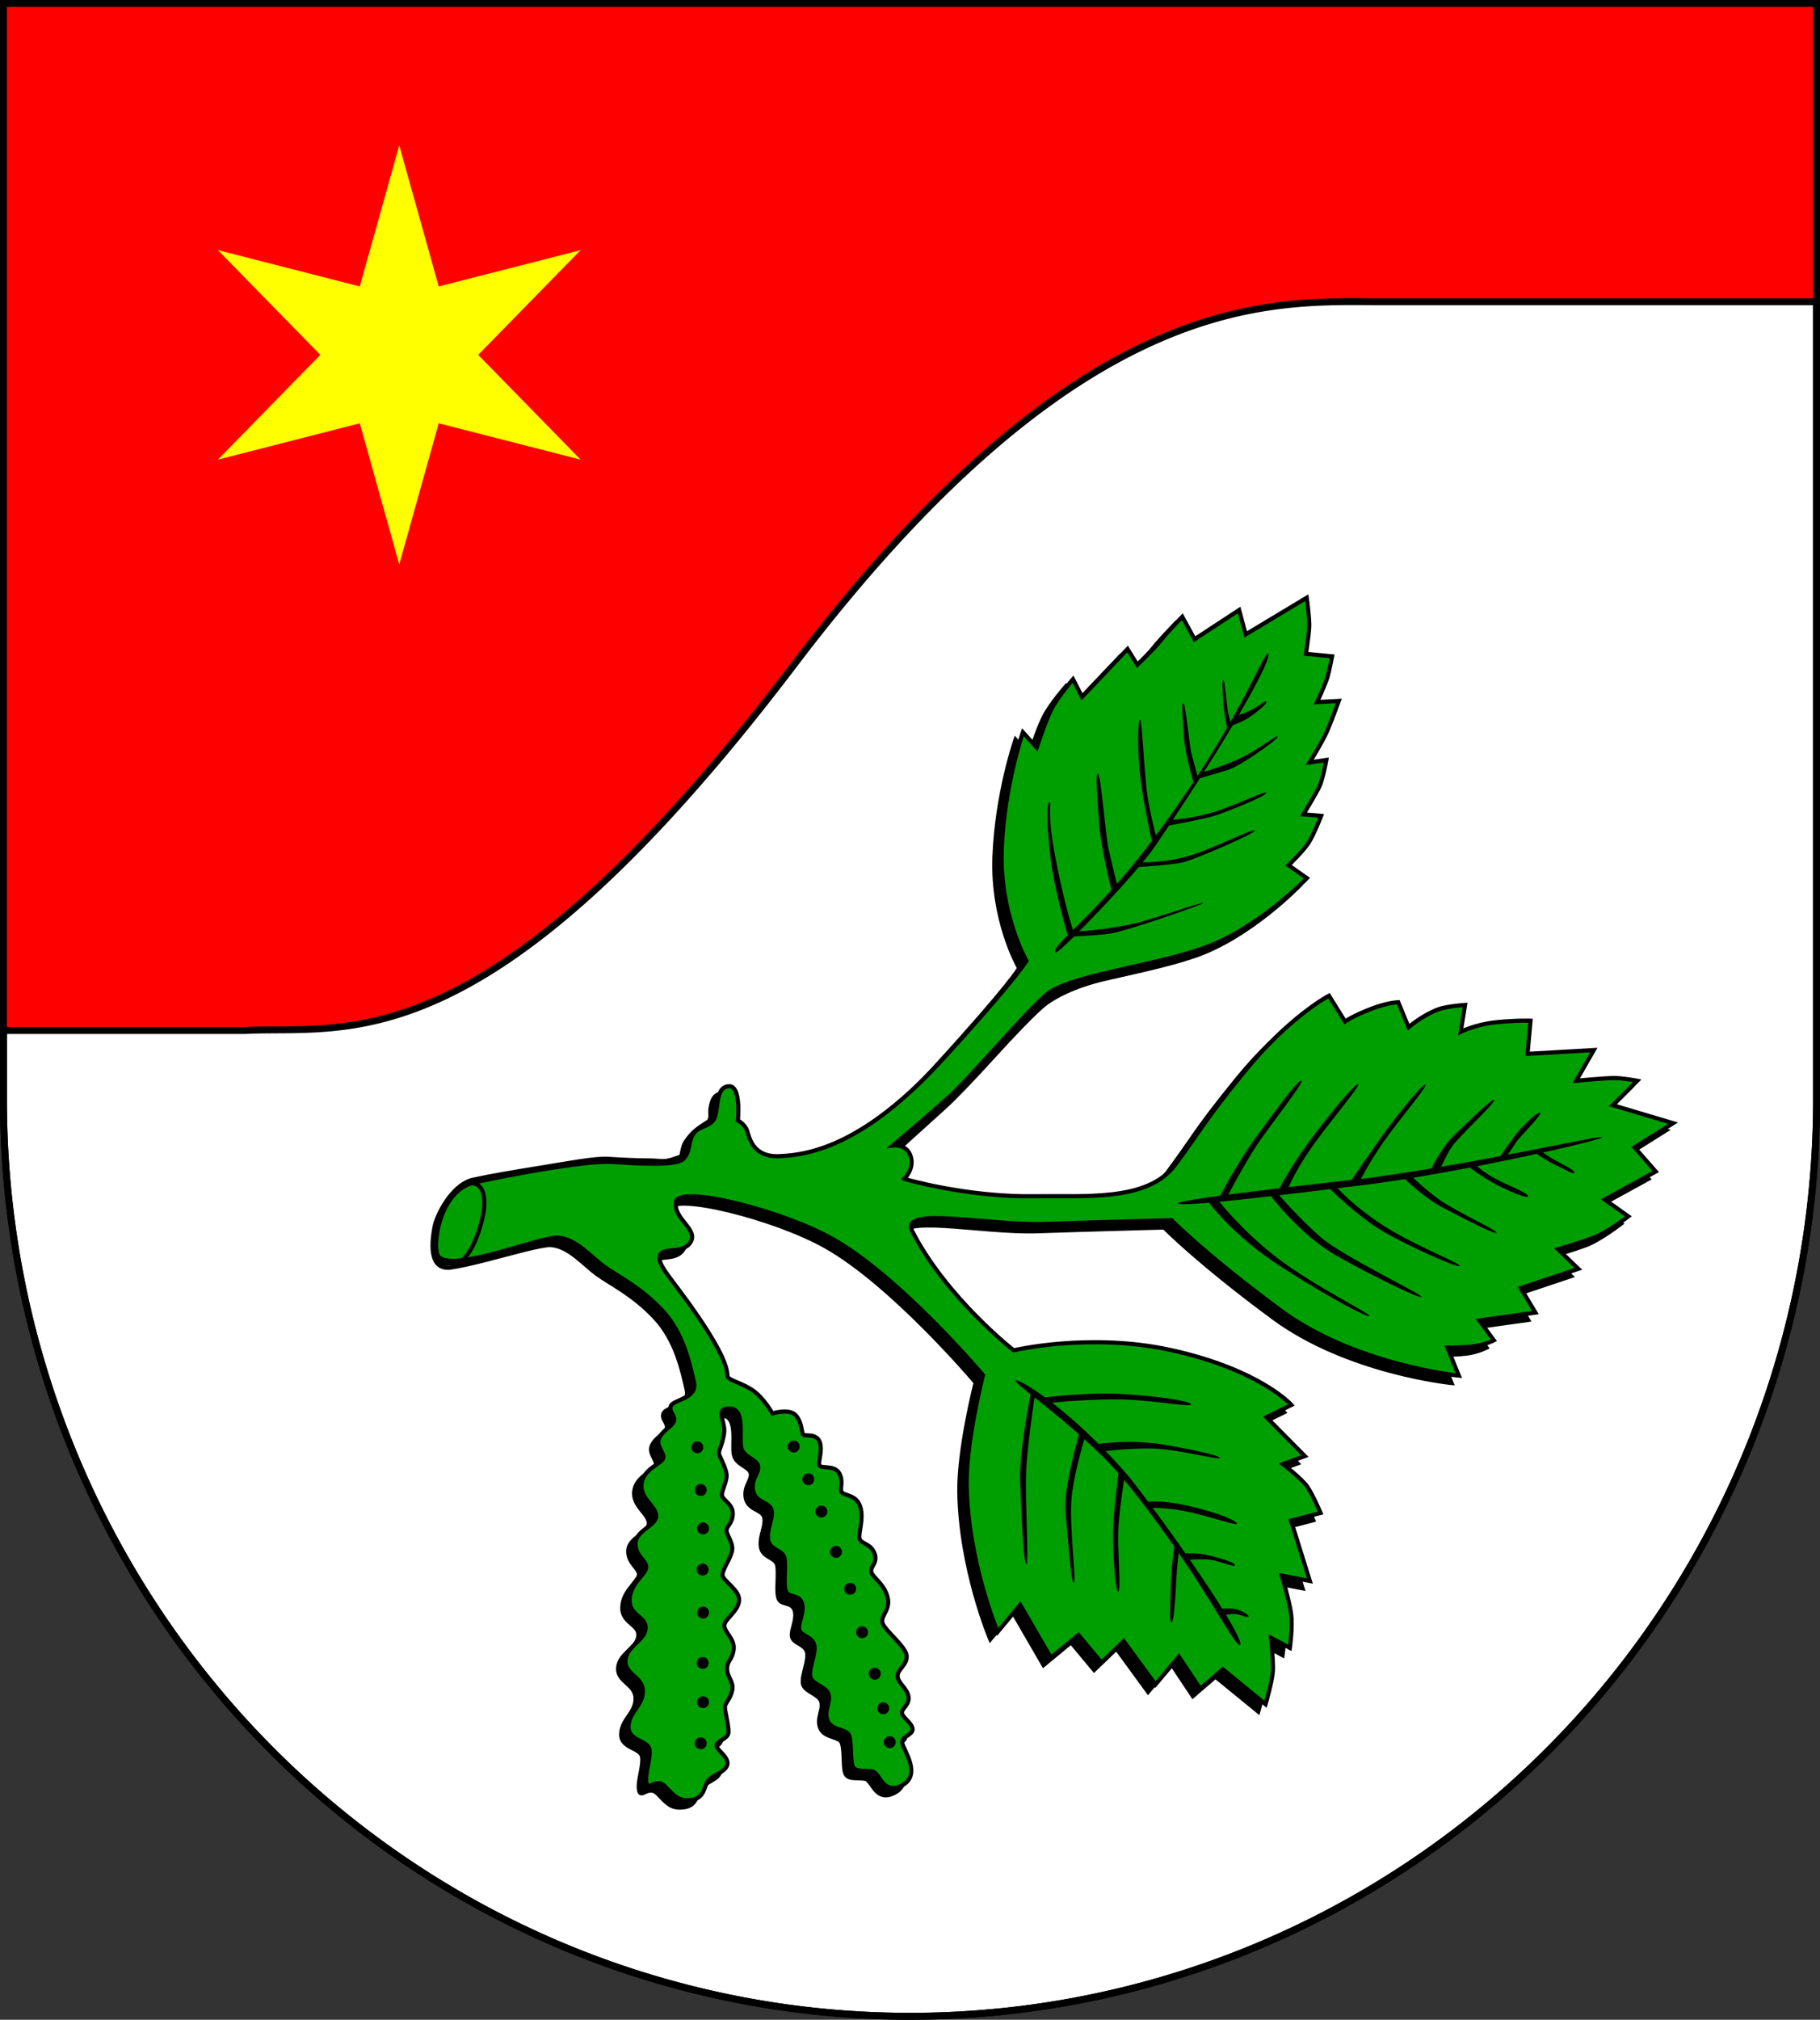 <?xml version="1.0" encoding="UTF-8" standalone="no"?>
<!-- Created with Inkscape (http://www.inkscape.org/) -->

<svg
   width="131.757mm"
   height="146.126mm"
   viewBox="0 0 131.757 146.126"
   version="1.1"
   id="svg1882"
   inkscape:version="1.2.2 (732a01da63, 2022-12-09)"
   sodipodi:docname="Wappen Gudendorf2.svg"
   xmlns:inkscape="http://www.inkscape.org/namespaces/inkscape"
   xmlns:sodipodi="http://sodipodi.sourceforge.net/DTD/sodipodi-0.dtd"
   xmlns="http://www.w3.org/2000/svg"
   xmlns:svg="http://www.w3.org/2000/svg">
  <rect x="0" y="0" width="131.757" height="146.126" fill="#333333" stroke="none"/>
  <sodipodi:namedview
     id="namedview1884"
     pagecolor="#ffffff"
     bordercolor="#666666"
     borderopacity="1.0"
     inkscape:showpageshadow="2"
     inkscape:pageopacity="0.0"
     inkscape:pagecheckerboard="0"
     inkscape:deskcolor="#d1d1d1"
     inkscape:document-units="mm"
     showgrid="false"
     inkscape:zoom="0.96920383"
     inkscape:cx="249.17359"
     inkscape:cy="277.03151"
     inkscape:current-layer="layer1" />
  <defs
     id="defs1879" />
  <g
     inkscape:label="Ebene 1"
     inkscape:groupmode="layer"
     id="layer1"
     transform="translate(-540.706,-81.729)">
    <g
       id="g1803"
       transform="translate(503.981,7.897)">
      <path
         id="path1556"
         style="fill:#ff0000;stroke:none;stroke-width:0.7;stroke-linecap:round;stroke-dasharray:none"
         d="m 36.976,74.082 v 79.331 a 65.628,66.296 0 0 0 65.629,66.296 65.628,66.296 0 0 0 65.628,-66.295 65.628,66.296 0 0 0 0,-5.1e-4 V 74.082 Z" />
      <path
         id="path1729"
         style="fill:#ffffff;stroke:#000000;stroke-width:0.5;stroke-linecap:round;stroke-dasharray:none"
         d="m 133.817,95.658 c -8.192,0.095 -21.116,1.911 -39.602,26.255 -22.134,29.149 -32.299,26.099 -39.711,26.474 H 36.976 v 5.026 a 65.628,66.296 0 0 0 65.629,66.296 65.628,66.296 0 0 0 65.628,-66.295 65.628,66.296 0 0 0 0,-5.1e-4 V 95.662 h -31.191 c -0.98,0.004 -2.053,-0.018 -3.224,-0.004 z" />
      <path
         id="path1734"
         style="fill:none;stroke:#000000;stroke-width:0.5;stroke-linecap:round;stroke-dasharray:none"
         d="m 36.976,74.082 v 79.331 a 65.628,66.296 0 0 0 65.629,66.296 65.628,66.296 0 0 0 65.628,-66.295 65.628,66.296 0 0 0 0,-5.1e-4 V 74.082 Z" />
      <g
         id="g1379"
         transform="translate(-190.241,69.41)">
        <g
           id="g1093"
           transform="translate(39.155,48.498)">
          <g
             id="g3361">
            <g
               id="g2778"
               transform="translate(-30.518,-116.094)">
              <g
                 id="path1108"
                 style="fill:#000000">
                <path
                   style="color:#000000;fill:#000000;stroke-width:0.3;stroke-linecap:round;-inkscape-stroke:none"
                   d="m 283.257,157.838 c 0,0 4.483,1.337 9.517,1.258 3.539,-0.055 8.101,0.393 10.068,-2.242 1.966,-2.635 1.993,-3.028 5.034,-6.764 3.264,-4.011 6.135,-5.506 6.135,-5.506 l 1.16,1.868 c 0,0 0.535,-0.399 1.966,-0.944 1.133,-0.432 1.888,-0.452 1.888,-0.452 l 0.747,1.809 c 0,0 0.983,-0.859 2.163,-1.298 0.606,-0.225 1.927,-0.315 1.927,-0.315 l -0.315,1.947 c 0,0 1.042,-0.531 2.517,-0.688 1.475,-0.157 2.537,-0.118 2.537,-0.118 l -0.216,2.399 4.798,-0.275 -1.278,2.222 c 0,0 2.045,-0.197 2.733,-0.197 0.688,0 1.691,0.197 1.691,0.197 l -1.77,1.77 4.365,1.298 -2.792,1.75 1.534,1.75 -3.697,2.025 1.711,1.219 c 0,0 -1.534,1.18 -2.537,1.553 -1.003,0.374 -2.556,0.826 -2.556,0.826 l 1.475,1.416 -4.169,1.396 1.062,1.77 -4.07,0.57 1.062,1.435 c 0,0 -0.649,0.334 -1.455,0.433 -0.806,0.098 -1.907,0.098 -1.907,0.098 l 0.826,2.025 c 0,0 -7.512,-0.747 -12.899,-4.719 -5.388,-3.972 -7.905,-6.528 -7.905,-6.528 0,0 -5.613,0.149 -9.17,0.269 -4.116,0.139 -10.544,-1.329 -9.594,0.528 2.452,4.797 7.341,8.621 7.341,8.621 0,0 5.537,-1.329 11.485,2e-5 6.392,1.428 8.621,3.949 8.621,3.949 l -1.808,0.89 2.781,2.809 -1.585,0.584 c 0,0 1.363,1.057 1.752,1.613 0.389,0.556 0.973,1.919 0.973,1.919 l -2.141,0.556 1.363,4.366 -2.03,-0.389 c 0,0 0.528,1.752 0.667,2.725 0.139,0.973 -0.083,2.503 -0.083,2.503 l -1.363,-0.723 c 0,0 0.175,1.695 0.135,2.403 -0.039,0.708 -0.531,2.399 -0.531,2.399 l -3.097,-2.527 -1.638,1.409 -1.543,-2.322 -1.696,2.016 -2.294,-3.142 -1.613,1.557 -1.669,-2.002 -1.994,1.648 -2.222,-3.834 -1.632,1.966 c 0,0 -2.163,-5.093 -2.242,-10.677 -0.043,-3.069 1.18,-7.905 1.18,-7.905 0,0 -5.978,-7.079 -10.854,-9.832 -3.722,-2.101 -11.13,-3.933 -11.366,-2.714 -0.236,1.219 1.612,1.966 1.062,2.91 -0.551,0.944 -2.084,0.315 -2.242,1.023 -0.157,0.708 0.9,1.636 2.737,4.319 2.205,3.221 2.141,4.06 2.169,4.366 0.028,0.306 1.022,0.464 1.863,1.057 0.773,0.545 1.39,1.641 1.39,1.641 v 0 c 0,0 1.259,-0.391 1.711,0.16 0.452,0.551 0.393,1.239 0.511,1.376 0.118,0.138 0.964,-0.118 1.199,0.531 0.236,0.649 -0.138,1.435 -0.02,1.691 0.118,0.256 1.101,-0.039 1.435,0.57 0.334,0.61 0.02,1.062 0.177,1.357 0.157,0.295 1.042,0.157 1.337,1.042 0.295,0.885 -0.157,1.947 -0.039,2.34 0.118,0.393 0.806,0.334 1.081,1.062 0.275,0.728 -0.393,0.983 -0.216,1.396 0.177,0.413 0.924,0.846 1.16,1.77 0.236,0.924 -0.511,1.317 -0.374,1.848 0.138,0.531 1.652,1.671 1.75,2.36 0.098,0.688 -0.728,1.042 -0.649,1.553 0.079,0.511 0.688,0.826 0.787,1.435 0.098,0.61 -0.531,0.865 -0.472,1.199 0.059,0.334 0.728,0.708 0.767,1.14 0.039,0.433 -0.806,0.531 -0.747,1.003 0.059,0.472 1.416,2.261 0.039,3.048 -1.376,0.787 -1.671,-0.767 -2.104,-0.944 -0.433,-0.177 -1.298,0.098 -1.514,-0.393 -0.216,-0.492 -0.039,-2.045 -0.354,-2.379 -0.315,-0.334 -1.258,-0.275 -1.494,-0.983 -0.236,-0.708 0.236,-1.219 0.098,-1.829 -0.138,-0.61 -1.258,-0.728 -1.337,-1.357 -0.079,-0.629 0.452,-1.671 0.295,-2.261 -0.157,-0.59 -0.983,-0.629 -1.081,-1.101 -0.098,-0.472 0.413,-1.317 0.177,-1.947 -0.236,-0.629 -0.983,-0.315 -1.16,-0.846 -0.177,-0.531 0.039,-1.809 -0.098,-2.399 -0.138,-0.59 -1.101,-0.531 -1.18,-1.357 -0.079,-0.826 0.374,-1.435 0.256,-2.065 -0.118,-0.629 -1.16,-0.531 -1.337,-1.416 -0.177,-0.885 0.472,-1.298 0.354,-1.809 -0.118,-0.511 -1.062,-0.59 -1.219,-1.337 -0.157,-0.747 0.315,-2.792 -0.826,-2.812 -1.14,-0.02 -0.275,0.964 -0.413,1.809 -0.138,0.846 -0.374,1.18 -0.374,1.416 0,0.236 0.629,1.18 0.551,1.75 -0.079,0.57 -0.334,0.924 -0.334,1.278 0,0.354 0.787,0.629 0.787,1.337 0,0.708 -0.433,0.885 -0.452,1.219 -0.02,0.334 0.531,0.924 0.393,1.514 -0.138,0.59 -0.649,1.258 -0.688,1.691 -0.039,0.433 1.317,1.121 1.199,1.927 -0.118,0.806 -1.062,1.298 -1.062,1.77 0,0.472 0.787,0.983 0.669,1.75 -0.118,0.767 -0.472,0.767 -0.472,1.376 0,0.61 0.492,0.905 0.374,1.534 -0.118,0.629 -0.531,0.944 -0.531,1.239 0,0.295 0.295,1.396 0.256,1.848 -0.039,0.452 -0.865,0.59 -0.865,0.924 0,0.334 0.905,0.826 0.787,1.376 -0.118,0.551 -1.101,0.767 -1.396,1.16 -0.295,0.393 -0.236,1.258 -1.18,1.396 -0.944,0.138 -1.239,-0.256 -1.927,-0.964 -0.688,-0.708 -1.219,0.393 -1.357,-0.256 -0.138,-0.649 0.334,-1.77 0.216,-2.438 -0.118,-0.669 -1.553,-0.59 -1.514,-1.652 0.039,-1.062 1.042,-1.494 1.042,-2.556 0,-1.062 -1.357,-1.199 -1.258,-2.242 0.098,-1.042 1.376,-1.396 1.455,-2.281 0.079,-0.885 -1.18,-0.905 -1.16,-2.065 0.02,-1.16 1.101,-1.809 1.199,-2.32 0.098,-0.511 -0.806,-0.846 -0.767,-1.789 0.039,-0.944 1.475,-1.258 1.494,-1.966 0.02,-0.708 -1.18,-1.239 -1.062,-2.32 0.118,-1.081 1.376,-1.435 1.553,-1.829 0.177,-0.393 -0.551,-0.905 -0.275,-1.494 0.275,-0.59 0.885,-0.806 1.062,-1.199 0.177,-0.393 -0.433,-0.728 -0.197,-1.16 0.236,-0.433 1.927,-0.531 1.652,-1.691 -0.275,-1.16 -0.714,-3.525 -2.327,-5.222 -1.613,-1.696 -3.142,-2.392 -4.143,-3.115 -1.001,-0.723 -2.058,-2.03 -3.365,-2.113 -1.307,-0.083 -8.245,2.322 -8.384,1.237 -0.139,-1.085 -0.32,-4.658 2.35,-5.242 2.67,-0.584 8.065,-1.585 9.872,-1.474 1.808,0.111 4.644,0.306 5.2,-0.195 0.556,-0.501 0.362,-1.279 0.751,-1.835 0.389,-0.556 0.779,-0.389 1.363,-0.89 0.584,-0.501 0.083,-2.517 1.224,-2.558 0.9,-0.033 0.64,2.475 0.64,2.475 0,0 0.514,0.278 0.667,0.737 0.153,0.459 0.389,1.902 2.266,1.849 2.467,-0.07 6.393,-0.998 11.859,-6.976 5.466,-5.978 6.096,-7.158 6.096,-7.158 0,0 -1.951,-3.414 -1.784,-8.03 0.167,-4.616 1.529,-8.509 1.529,-8.509 l 1.001,1.112 c 0,0 0.612,-1.905 1.071,-2.795 0.459,-0.89 1.557,-2.155 1.557,-2.155 l 0.653,1.279 3.295,-3.462 0.709,1.14 c 0,0 1.14,-1.071 1.682,-1.752 0.542,-0.681 1.571,-1.724 1.571,-1.724 l 0.89,1.627 3.226,-2.113 0.473,1.766 4.422,-2.656 c 0,0 0.209,1.502 0.181,2.1 -0.028,0.598 -0.236,1.961 -0.236,1.961 l 1.891,0.181 c 0,0 -0.195,1.015 -0.334,1.502 -0.139,0.487 -0.751,1.808 -0.751,1.808 l 1.571,-0.083 c 0,0 -0.528,1.446 -0.862,2.211 -0.334,0.765 -1.251,2.239 -1.251,2.239 l 1.21,-0.181 c 0,0 -0.25,1.39 -0.501,1.919 -0.25,0.528 -1.154,2.016 -1.154,2.016 l 1.279,0.111 c 0,0 -0.542,1.377 -0.918,1.961 -0.375,0.584 -1.446,1.613 -1.446,1.613 l 1.335,0.932 c 0,0 -3.601,3.74 -7.606,5.103 -4.004,1.363 -9.65,1.947 -11.262,3.337 -1.613,1.39 -5.571,6.08 -7.065,7.417 -1.494,1.337 -4.031,3.48 -4.031,3.48 0,0 0.983,-0.138 1.278,0.787 0.295,0.924 -0.472,1.632 -0.472,1.632 z"
                   id="path1112"
                   sodipodi:nodetypes="csssccsccsccsccccscccccccsccccccsccscsscsccccsccccsccscccccccccccscsssssssccssssssssssssssssssssssssssssssssssssssssssssssssssssssssssssscsssssssssssssssssssscssscsccsccccscccccsccsccsccsccsccssscscc" />
                <path
                   style="color:#000000;fill:#000000;stroke-linecap:round;-inkscape-stroke:none"
                   d="m 312.52,115.551 -4.445,2.668 -0.477,-1.771 -3.264,2.139 -0.908,-1.662 -0.141,0.143 c 0,0 -1.029,1.041 -1.582,1.736 -0.485,0.61 -1.386,1.456 -1.539,1.602 l -0.711,-1.141 -3.281,3.451 -0.66,-1.289 -0.145,0.168 c 0,0 -1.101,1.259 -1.578,2.184 -0.434,0.842 -0.902,2.309 -0.99,2.582 l -1.006,-1.119 -0.084,0.238 c 0,0 -1.369,3.912 -1.537,8.555 -0.165,4.566 1.687,7.879 1.764,8.016 -0.011,0.021 -0.14,0.263 -0.945,1.262 -0.838,1.039 -2.36,2.827 -5.092,5.814 -5.448,5.957 -9.318,6.859 -11.752,6.928 -0.9,0.025 -1.368,-0.295 -1.656,-0.674 -0.288,-0.379 -0.379,-0.822 -0.463,-1.074 -0.16,-0.48 -0.565,-0.679 -0.662,-0.732 0.005,-0.054 0.066,-0.607 0.019,-1.219 -0.024,-0.32 -0.077,-0.641 -0.191,-0.9 -0.057,-0.129 -0.131,-0.246 -0.234,-0.332 -0.104,-0.086 -0.24,-0.136 -0.387,-0.131 -0.33,0.012 -0.571,0.186 -0.713,0.42 -0.142,0.234 -0.204,0.522 -0.25,0.814 -0.046,0.293 0.088,0.704 -0.125,0.84 -0.69,0.441 -1.109,0.701 -1.617,1.438 -0.218,0.316 -0.268,0.674 -0.336,0.994 -0.068,0.32 0.56,-0.307 0.317,-0.088 -0.088,0.08 -0.921,0.395 -1.282,0.444 -0.361,0.049 -0.681,-0.029 -1.179,-0.029 -0.997,0 -2.142,-0.063 -3.047,-0.119 -0.94,-0.058 -2.929,0.322 -4.841,0.631 -1.912,0.31 -3.624,0.594 -4.962,0.887 -1.4,0.306 -2.522,2.176 -2.86,3.352 -0.37,1.781 -0.28,3.34 1.145,3.314 0.726,-0.09 1.679,-0.31 2.668,-0.561 0.989,-0.251 2.013,-0.533 2.869,-0.746 0.856,-0.213 1.565,-0.353 1.834,-0.336 0.606,0.039 1.172,0.367 1.715,0.787 0.543,0.42 1.055,0.927 1.57,1.299 1.023,0.739 2.529,1.419 4.123,3.096 1.574,1.656 2.011,3.984 2.289,5.154 0.061,0.256 0.016,0.424 -0.086,0.572 -0.102,0.148 -0.274,0.273 -0.473,0.379 -0.199,0.106 -0.419,0.194 -0.613,0.285 -0.194,0.091 -0.371,0.175 -0.465,0.348 -0.076,0.139 -0.086,0.287 -0.059,0.412 0.027,0.125 0.083,0.231 0.135,0.326 0.051,0.095 0.097,0.181 0.119,0.252 0.022,0.071 0.024,0.118 -0.004,0.18 -0.066,0.147 -0.243,0.295 -0.455,0.475 -0.212,0.18 -0.453,0.398 -0.605,0.725 -0.166,0.356 -0.027,0.693 0.102,0.951 0.064,0.129 0.127,0.244 0.16,0.338 0.033,0.094 0.035,0.155 0.012,0.207 -0.02,0.045 -0.113,0.137 -0.252,0.238 -0.139,0.102 -0.32,0.218 -0.502,0.359 -0.364,0.283 -0.746,0.679 -0.811,1.275 -0.065,0.598 0.237,1.047 0.525,1.41 0.288,0.363 0.543,0.654 0.535,0.922 -0.004,0.127 -0.071,0.245 -0.195,0.375 -0.125,0.13 -0.301,0.262 -0.486,0.406 -0.37,0.288 -0.79,0.637 -0.812,1.184 -0.022,0.52 0.224,0.884 0.438,1.156 0.107,0.136 0.205,0.252 0.266,0.354 0.06,0.101 0.082,0.175 0.066,0.258 -0.032,0.167 -0.309,0.473 -0.602,0.854 -0.293,0.381 -0.591,0.866 -0.602,1.492 -0.011,0.634 0.348,0.988 0.654,1.252 0.153,0.132 0.294,0.248 0.385,0.371 0.091,0.123 0.138,0.246 0.121,0.432 -0.033,0.373 -0.33,0.655 -0.674,0.986 -0.344,0.331 -0.727,0.713 -0.781,1.293 -0.028,0.293 0.052,0.538 0.18,0.736 0.128,0.198 0.299,0.353 0.463,0.502 0.328,0.298 0.615,0.551 0.615,1.018 0,0.484 -0.223,0.82 -0.479,1.193 -0.255,0.373 -0.541,0.78 -0.562,1.357 -0.011,0.299 0.089,0.538 0.24,0.715 0.152,0.177 0.347,0.295 0.537,0.396 0.19,0.101 0.376,0.187 0.51,0.279 0.134,0.092 0.208,0.178 0.229,0.293 0.051,0.286 -0.029,0.727 -0.115,1.172 -0.086,0.445 -0.179,0.896 -0.1,1.271 0.02,0.095 0.048,0.173 0.104,0.236 0.055,0.064 0.145,0.097 0.219,0.096 0.147,-0.002 0.246,-0.071 0.357,-0.121 0.112,-0.05 0.223,-0.089 0.334,-0.084 0.111,0.005 0.231,0.045 0.383,0.201 0.342,0.352 0.591,0.636 0.896,0.822 0.306,0.187 0.666,0.258 1.16,0.186 0.517,-0.075 0.793,-0.376 0.945,-0.684 0.152,-0.307 0.219,-0.621 0.332,-0.771 0.107,-0.143 0.414,-0.304 0.719,-0.48 0.304,-0.176 0.627,-0.382 0.703,-0.736 0.039,-0.181 -0.007,-0.356 -0.086,-0.504 -0.079,-0.148 -0.188,-0.278 -0.297,-0.398 -0.109,-0.12 -0.217,-0.23 -0.293,-0.322 -0.076,-0.093 -0.107,-0.168 -0.107,-0.184 0,-0.022 0.015,-0.055 0.078,-0.109 0.063,-0.054 0.162,-0.114 0.27,-0.182 0.107,-0.067 0.224,-0.141 0.322,-0.238 0.098,-0.097 0.182,-0.225 0.195,-0.383 0.023,-0.269 -0.046,-0.653 -0.115,-1.023 -0.069,-0.371 -0.139,-0.74 -0.139,-0.838 0,-0.077 0.079,-0.218 0.199,-0.416 0.12,-0.198 0.264,-0.454 0.328,-0.795 0.067,-0.356 -0.044,-0.632 -0.154,-0.865 -0.111,-0.234 -0.217,-0.431 -0.217,-0.695 0,-0.276 0.067,-0.382 0.17,-0.553 0.103,-0.171 0.238,-0.397 0.301,-0.803 0.067,-0.438 -0.125,-0.797 -0.312,-1.088 -0.187,-0.291 -0.355,-0.531 -0.355,-0.684 0,-0.068 0.039,-0.162 0.121,-0.275 0.082,-0.113 0.201,-0.242 0.328,-0.385 0.254,-0.286 0.545,-0.632 0.611,-1.088 0.036,-0.245 -0.041,-0.477 -0.162,-0.68 -0.121,-0.203 -0.286,-0.384 -0.449,-0.551 -0.163,-0.167 -0.324,-0.319 -0.436,-0.447 -0.112,-0.128 -0.153,-0.231 -0.15,-0.258 0.015,-0.165 0.141,-0.438 0.291,-0.732 0.15,-0.294 0.317,-0.615 0.393,-0.938 0.081,-0.349 -0.038,-0.678 -0.16,-0.949 -0.122,-0.271 -0.233,-0.512 -0.229,-0.592 0.006,-0.104 0.093,-0.211 0.211,-0.396 0.118,-0.186 0.242,-0.446 0.242,-0.83 0,-0.409 -0.233,-0.697 -0.438,-0.906 -0.102,-0.105 -0.199,-0.194 -0.264,-0.27 -0.064,-0.075 -0.086,-0.129 -0.086,-0.162 0,-0.282 0.249,-0.652 0.332,-1.258 0.048,-0.35 -0.106,-0.737 -0.256,-1.08 -0.075,-0.172 -0.153,-0.33 -0.209,-0.457 -0.056,-0.127 -0.084,-0.24 -0.084,-0.232 0,-0.068 0.05,-0.207 0.127,-0.43 0.077,-0.222 0.174,-0.53 0.244,-0.963 0.078,-0.481 -0.116,-0.958 -0.168,-1.277 -0.026,-0.16 -0.014,-0.257 0.025,-0.307 0.039,-0.049 0.142,-0.104 0.406,-0.1 0.24,0.004 0.36,0.096 0.459,0.268 0.099,0.172 0.154,0.434 0.176,0.727 0.043,0.586 -0.044,1.269 0.047,1.699 0.091,0.432 0.411,0.671 0.688,0.852 0.138,0.09 0.269,0.17 0.363,0.25 0.094,0.08 0.148,0.152 0.168,0.238 0.043,0.188 -0.061,0.384 -0.189,0.67 -0.129,0.286 -0.262,0.653 -0.166,1.135 0.1,0.499 0.462,0.738 0.766,0.906 0.152,0.084 0.293,0.157 0.393,0.236 0.1,0.079 0.158,0.154 0.18,0.271 0.051,0.272 -0.023,0.558 -0.111,0.893 -0.089,0.335 -0.189,0.715 -0.146,1.158 0.045,0.471 0.363,0.714 0.639,0.881 0.138,0.084 0.27,0.157 0.365,0.234 0.095,0.078 0.154,0.152 0.18,0.262 0.059,0.255 0.044,0.723 0.029,1.184 -0.015,0.461 -0.033,0.911 0.072,1.229 0.056,0.167 0.17,0.283 0.293,0.352 0.122,0.068 0.25,0.1 0.367,0.133 0.117,0.033 0.224,0.067 0.307,0.119 0.083,0.053 0.147,0.119 0.195,0.248 0.098,0.261 0.042,0.6 -0.043,0.943 -0.085,0.343 -0.204,0.676 -0.141,0.98 0.033,0.159 0.13,0.281 0.238,0.373 0.109,0.092 0.232,0.162 0.35,0.232 0.236,0.141 0.434,0.271 0.496,0.504 0.062,0.233 -0.016,0.63 -0.119,1.041 -0.103,0.411 -0.225,0.835 -0.18,1.201 0.025,0.2 0.135,0.359 0.27,0.482 0.134,0.124 0.293,0.22 0.447,0.312 0.309,0.185 0.573,0.355 0.623,0.576 0.059,0.26 -0.013,0.511 -0.086,0.809 -0.072,0.297 -0.141,0.642 -0.01,1.035 0.137,0.412 0.49,0.604 0.809,0.725 0.318,0.121 0.618,0.203 0.721,0.312 0.034,0.036 0.088,0.176 0.117,0.365 0.029,0.189 0.044,0.425 0.055,0.67 0.022,0.489 0.015,0.99 0.152,1.303 0.071,0.161 0.205,0.266 0.35,0.322 0.144,0.056 0.302,0.074 0.457,0.082 0.311,0.015 0.63,0.002 0.789,0.066 0.043,0.017 0.142,0.124 0.25,0.279 0.108,0.155 0.233,0.349 0.396,0.52 0.163,0.17 0.372,0.319 0.641,0.363 0.269,0.044 0.583,-0.018 0.947,-0.227 0.375,-0.214 0.58,-0.515 0.654,-0.838 0.074,-0.323 0.025,-0.658 -0.066,-0.975 -0.091,-0.316 -0.225,-0.616 -0.34,-0.863 -0.114,-0.247 -0.205,-0.462 -0.213,-0.521 -0.009,-0.074 0.01,-0.116 0.062,-0.178 0.052,-0.061 0.142,-0.127 0.24,-0.195 0.099,-0.068 0.207,-0.139 0.297,-0.234 0.09,-0.096 0.163,-0.232 0.148,-0.389 -0.026,-0.289 -0.234,-0.505 -0.416,-0.697 -0.182,-0.192 -0.337,-0.376 -0.352,-0.457 -0.006,-0.035 0.003,-0.073 0.043,-0.139 0.04,-0.065 0.108,-0.145 0.18,-0.24 0.144,-0.191 0.306,-0.461 0.248,-0.818 -0.056,-0.349 -0.256,-0.604 -0.432,-0.824 -0.176,-0.22 -0.322,-0.407 -0.354,-0.609 -0.013,-0.086 0.009,-0.167 0.065,-0.266 0.056,-0.099 0.145,-0.209 0.238,-0.33 0.187,-0.242 0.404,-0.551 0.346,-0.957 -0.031,-0.22 -0.16,-0.432 -0.324,-0.652 -0.164,-0.221 -0.369,-0.446 -0.574,-0.666 -0.205,-0.22 -0.41,-0.434 -0.568,-0.621 -0.158,-0.187 -0.266,-0.355 -0.287,-0.436 -0.025,-0.097 -0.011,-0.184 0.029,-0.293 0.041,-0.109 0.111,-0.234 0.184,-0.379 0.145,-0.29 0.291,-0.672 0.162,-1.176 -0.126,-0.493 -0.39,-0.856 -0.635,-1.139 -0.245,-0.283 -0.467,-0.501 -0.533,-0.654 -0.029,-0.067 -0.024,-0.109 0.002,-0.18 0.025,-0.071 0.079,-0.161 0.137,-0.27 0.117,-0.218 0.234,-0.533 0.08,-0.939 -0.153,-0.404 -0.436,-0.604 -0.666,-0.734 -0.115,-0.065 -0.218,-0.117 -0.289,-0.168 -0.071,-0.051 -0.105,-0.091 -0.123,-0.15 -0.017,-0.055 -0.018,-0.184 0.002,-0.346 0.02,-0.162 0.057,-0.36 0.088,-0.576 0.062,-0.432 0.108,-0.941 -0.053,-1.422 -0.162,-0.487 -0.508,-0.713 -0.805,-0.834 -0.148,-0.06 -0.287,-0.1 -0.387,-0.139 -0.099,-0.038 -0.145,-0.076 -0.154,-0.094 -0.044,-0.083 -0.024,-0.241 -0.006,-0.479 0.018,-0.237 0.012,-0.543 -0.172,-0.879 -0.202,-0.368 -0.598,-0.46 -0.914,-0.496 -0.158,-0.018 -0.304,-0.023 -0.404,-0.039 -0.05,-0.008 -0.087,-0.019 -0.105,-0.027 -0.018,-0.008 -0.012,-0.007 -0.008,0.002 -0.005,-0.01 -0.014,-0.09 0,-0.201 0.014,-0.111 0.041,-0.254 0.066,-0.412 0.05,-0.317 0.092,-0.7 -0.041,-1.066 -0.07,-0.192 -0.194,-0.329 -0.334,-0.414 -0.14,-0.085 -0.292,-0.122 -0.432,-0.141 -0.14,-0.019 -0.269,-0.02 -0.363,-0.025 -0.045,-0.003 -0.081,-0.008 -0.102,-0.012 0.005,0.001 -0.014,-0.035 -0.029,-0.113 -0.017,-0.087 -0.035,-0.205 -0.065,-0.34 -0.059,-0.269 -0.164,-0.605 -0.412,-0.906 -0.281,-0.342 -0.762,-0.372 -1.152,-0.342 -0.337,0.026 -0.545,0.094 -0.619,0.115 -0.059,-0.105 -0.582,-1.054 -1.359,-1.602 -0.438,-0.309 -0.91,-0.501 -1.266,-0.652 -0.178,-0.076 -0.326,-0.141 -0.422,-0.199 -0.095,-0.058 -0.114,-0.098 -0.113,-0.096 -0.012,-0.13 -0.01,-0.467 -0.279,-1.133 -0.269,-0.666 -0.81,-1.689 -1.916,-3.305 -0.922,-1.346 -1.649,-2.254 -2.119,-2.904 -0.235,-0.325 -0.404,-0.585 -0.502,-0.797 -0.098,-0.212 -0.124,-0.366 -0.094,-0.502 0.027,-0.122 0.09,-0.168 0.238,-0.215 0.148,-0.047 0.367,-0.067 0.605,-0.092 0.238,-0.025 0.5,-0.055 0.746,-0.148 0.246,-0.093 0.48,-0.255 0.637,-0.523 0.16,-0.275 0.145,-0.564 0.041,-0.814 -0.104,-0.25 -0.284,-0.478 -0.467,-0.707 -0.182,-0.229 -0.367,-0.46 -0.488,-0.697 -0.122,-0.237 -0.182,-0.472 -0.131,-0.738 0.007,-0.038 0.025,-0.068 0.07,-0.104 0.046,-0.036 0.121,-0.072 0.225,-0.1 0.207,-0.056 0.52,-0.079 0.904,-0.062 0.769,0.032 1.827,0.212 2.994,0.494 2.335,0.565 5.111,1.547 6.951,2.586 4.795,2.707 10.688,9.657 10.766,9.748 -0.036,0.141 -1.211,4.796 -1.168,7.861 0.079,5.622 2.254,10.732 2.254,10.732 l 0.096,0.227 1.654,-1.988 2.201,3.801 2.016,-1.666 1.676,2.012 1.605,-1.551 2.305,3.158 1.691,-2.008 1.527,2.295 1.67,-1.438 3.176,2.59 0.062,-0.217 c 0,0 0.125,-0.425 0.254,-0.939 0.129,-0.514 0.262,-1.112 0.283,-1.494 0.037,-0.662 -0.088,-1.849 -0.119,-2.154 l 1.314,0.699 0.031,-0.211 c 0,0 0.229,-1.53 0.084,-2.547 -0.131,-0.916 -0.541,-2.26 -0.617,-2.514 l 2.049,0.395 -1.391,-4.455 2.158,-0.561 -0.068,-0.16 c 0,0 -0.573,-1.353 -0.988,-1.945 -0.216,-0.309 -0.656,-0.707 -1.049,-1.043 -0.282,-0.242 -0.407,-0.337 -0.529,-0.434 l 1.559,-0.574 -2.799,-2.826 1.797,-0.885 -0.131,-0.148 c 0,0 -0.577,-0.65 -1.947,-1.467 -1.37,-0.817 -3.541,-1.81 -6.752,-2.527 -5.917,-1.322 -11.339,-0.043 -11.469,-0.012 -0.075,-0.059 -4.847,-3.815 -7.258,-8.531 -0.105,-0.205 -0.095,-0.312 -0.037,-0.398 0.058,-0.086 0.21,-0.176 0.459,-0.234 0.498,-0.117 1.337,-0.117 2.334,-0.059 1.994,0.117 4.633,0.451 6.711,0.381 3.533,-0.119 9.034,-0.266 9.107,-0.268 0.066,0.066 2.549,2.573 7.873,6.498 5.434,4.006 12.973,4.748 12.973,4.748 l 0.248,0.023 -0.84,-2.061 c 0.206,-9.9e-4 0.978,0.001 1.707,-0.088 0.837,-0.102 1.506,-0.447 1.506,-0.447 l 0.156,-0.08 -1.016,-1.375 4.045,-0.566 -1.084,-1.805 4.229,-1.416 -1.473,-1.414 c 0.251,-0.074 1.406,-0.408 2.322,-0.75 1.053,-0.392 2.576,-1.574 2.576,-1.574 l 0.16,-0.125 -1.68,-1.197 3.65,-2 -1.539,-1.758 2.922,-1.834 -4.441,-1.32 1.791,-1.791 -0.277,-0.055 c 0,0 -1.002,-0.199 -1.719,-0.199 -0.642,0 -2.118,0.145 -2.463,0.178 l 1.275,-2.219 -4.9,0.281 0.215,-2.383 -0.158,-0.006 c 0,0 -1.074,-0.039 -2.559,0.119 -1.355,0.145 -2.133,0.547 -2.316,0.635 l 0.309,-1.906 -0.189,0.012 c 0,0 -0.334,0.023 -0.744,0.074 -0.41,0.051 -0.894,0.127 -1.225,0.25 -1.12,0.416 -1.899,1.104 -2.037,1.223 l -0.721,-1.746 -0.104,0.002 c 0,0 -0.785,0.024 -1.938,0.463 -1.337,0.509 -1.778,0.838 -1.855,0.893 l -1.164,-1.873 -0.123,0.062 c 0,0 -2.902,1.514 -6.182,5.545 -3.044,3.74 -3.077,4.14 -5.039,6.77 -0.947,1.27 -2.532,1.807 -4.342,2.029 -1.81,0.222 -3.83,0.125 -5.607,0.152 -4.821,0.075 -8.949,-1.112 -9.262,-1.203 0.204,-0.23 0.621,-0.77 0.361,-1.584 -0.163,-0.51 -0.536,-0.747 -0.852,-0.838 -0.11,-0.032 0.136,0.309 0.046,0.302 0.299,-0.253 2.327,-2.113 3.725,-3.365 0.763,-0.683 2.204,-2.2 3.581,-3.713 1.378,-1.513 2.733,-2.937 3.523,-3.618 0.749,-0.645 2.309,-1.449 4.42,-1.938 2.11,-0.489 4.527,-0.976 6.543,-1.662 4.058,-1.381 7.666,-5.143 7.666,-5.143 l 0.121,-0.125 -1.332,-0.932 c 0.084,-0.082 0.212,-0.203 0.459,-0.463 0.317,-0.333 0.68,-0.734 0.881,-1.047 0.398,-0.619 0.932,-1.986 0.932,-1.986 l 0.074,-0.188 -1.246,-0.109 c 0.151,-0.249 0.807,-1.323 1.043,-1.822 0.139,-0.293 0.259,-0.77 0.354,-1.188 0.095,-0.417 0.158,-0.768 0.158,-0.768 l 0.037,-0.207 -1.115,0.168 c 0.175,-0.283 0.805,-1.289 1.109,-1.986 0.338,-0.775 0.865,-2.219 0.865,-2.219 l 0.078,-0.213 -1.551,0.08 c 0.057,-0.124 0.105,-0.228 0.223,-0.498 0.171,-0.393 0.358,-0.839 0.434,-1.104 0.144,-0.504 0.338,-1.516 0.338,-1.516 l 0.029,-0.162 -1.9,-0.182 c 0.029,-0.187 0.192,-1.246 0.219,-1.818 0.015,-0.322 -0.033,-0.844 -0.082,-1.297 -0.049,-0.453 -0.1,-0.83 -0.1,-0.83 z m -0.24,0.492 c 0.018,0.133 0.039,0.27 0.074,0.594 0.048,0.448 0.091,0.976 0.078,1.252 -0.027,0.574 -0.234,1.945 -0.234,1.945 l -0.023,0.156 1.881,0.18 c -0.035,0.181 -0.177,0.91 -0.297,1.328 -0.063,0.222 -0.25,0.677 -0.42,1.066 -0.17,0.389 -0.322,0.719 -0.322,0.719 l -0.104,0.227 1.586,-0.086 c -0.086,0.235 -0.476,1.309 -0.773,1.99 -0.322,0.737 -1.242,2.219 -1.242,2.219 l -0.172,0.275 1.318,-0.197 c -0.023,0.122 -0.044,0.251 -0.111,0.549 -0.093,0.41 -0.222,0.891 -0.334,1.127 -0.237,0.501 -1.146,2.002 -1.146,2.002 l -0.125,0.205 1.305,0.113 c -0.089,0.222 -0.497,1.254 -0.816,1.75 -0.174,0.271 -0.534,0.674 -0.846,1.002 -0.312,0.328 -0.578,0.584 -0.578,0.584 l -0.133,0.127 1.33,0.926 c -0.199,0.204 -3.575,3.642 -7.412,4.947 -1.988,0.676 -4.397,1.163 -6.514,1.654 -2.117,0.491 -3.935,0.966 -4.799,1.711 -0.824,0.71 -2.212,2.229 -3.59,3.742 -1.378,1.514 -2.747,3.023 -3.479,3.678 -1.491,1.334 -4.027,3.477 -4.027,3.477 l -0.396,0.336 0.514,-0.072 c 0,0 0.217,-0.029 0.467,0.043 0.25,0.072 0.516,0.227 0.648,0.641 0.246,0.77 -0.298,1.328 -0.385,1.414 l -0.094,-0.029 v 0.201 0.344 l 0.193,-0.18 c 0.131,0.039 4.49,1.322 9.477,1.244 1.762,-0.028 3.791,0.072 5.639,-0.154 1.847,-0.226 3.528,-0.781 4.547,-2.146 1.97,-2.64 1.992,-3.027 5.029,-6.76 3.146,-3.866 5.801,-5.297 5.973,-5.389 l 1.164,1.875 0.131,-0.098 c 0,0 0.512,-0.383 1.932,-0.924 1.056,-0.402 1.671,-0.417 1.742,-0.42 l 0.779,1.887 0.158,-0.139 c 0,0 0.972,-0.844 2.117,-1.27 0.276,-0.103 0.755,-0.184 1.156,-0.234 0.297,-0.037 0.426,-0.044 0.539,-0.053 l -0.332,2.047 0.264,-0.135 c 0,0 1.018,-0.518 2.465,-0.672 1.371,-0.146 2.233,-0.113 2.355,-0.109 l -0.215,2.4 4.693,-0.27 -1.285,2.234 0.291,-0.029 c 0,0 2.059,-0.195 2.719,-0.195 0.543,0 1.109,0.112 1.367,0.158 l -1.73,1.73 4.289,1.273 -2.66,1.668 1.525,1.742 -3.742,2.051 1.723,1.227 c -0.194,0.146 -1.433,1.092 -2.318,1.422 -0.992,0.37 -2.547,0.822 -2.547,0.822 l -0.248,0.072 1.482,1.424 -4.111,1.377 1.043,1.736 -4.098,0.572 1.088,1.469 c -0.132,0.064 -0.551,0.283 -1.229,0.365 -0.79,0.096 -1.889,0.098 -1.889,0.098 h -0.223 l 0.805,1.975 c -0.42,-0.045 -7.382,-0.819 -12.566,-4.641 -5.381,-3.967 -7.887,-6.512 -7.887,-6.512 l -0.045,-0.047 -0.066,0.002 c 0,0 -5.611,0.147 -9.17,0.268 -2.037,0.069 -4.672,-0.261 -6.684,-0.379 -1.006,-0.059 -1.853,-0.07 -2.422,0.065 -0.284,0.067 -0.511,0.17 -0.639,0.359 -0.128,0.19 -0.111,0.444 0.021,0.703 2.474,4.84 7.383,8.67 7.383,8.67 l 0.057,0.045 0.07,-0.018 c 0,0 5.508,-1.32 11.416,0 3.181,0.711 5.322,1.694 6.664,2.494 1.221,0.728 1.617,1.184 1.707,1.281 l -1.777,0.875 2.764,2.791 -1.621,0.598 0.215,0.166 c 0,0 0.336,0.261 0.723,0.592 0.386,0.331 0.825,0.741 0.998,0.988 0.334,0.477 0.794,1.541 0.879,1.734 l -2.115,0.549 1.336,4.277 -2.027,-0.389 0.07,0.236 c 0,0 0.529,1.758 0.664,2.703 0.121,0.845 -0.045,2.002 -0.076,2.238 l -1.4,-0.744 0.029,0.279 c 0,0 0.172,1.711 0.135,2.381 -0.018,0.326 -0.148,0.929 -0.275,1.438 -0.097,0.387 -0.152,0.569 -0.191,0.707 l -3.014,-2.461 -1.605,1.381 -1.561,-2.348 -1.701,2.023 -2.283,-3.127 -1.621,1.566 -1.66,-1.994 -1.971,1.631 -2.242,-3.867 -1.598,1.924 c -0.151,-0.363 -2.073,-5.04 -2.148,-10.377 -0.043,-3.027 1.176,-7.865 1.176,-7.865 l 0.018,-0.074 -0.049,-0.059 c 0,0 -5.97,-7.086 -10.896,-9.867 -1.882,-1.062 -4.669,-2.044 -7.027,-2.615 -1.179,-0.286 -2.25,-0.468 -3.053,-0.502 -0.401,-0.017 -0.736,8.7e-4 -0.994,0.07 -0.129,0.035 -0.24,0.082 -0.33,0.152 -0.09,0.07 -0.16,0.169 -0.182,0.283 -0.067,0.343 0.017,0.658 0.158,0.934 0.141,0.275 0.34,0.52 0.521,0.748 0.181,0.228 0.344,0.442 0.424,0.635 0.08,0.193 0.091,0.35 -0.023,0.547 -0.119,0.204 -0.283,0.318 -0.484,0.395 -0.201,0.076 -0.436,0.108 -0.67,0.133 -0.233,0.024 -0.463,0.04 -0.664,0.104 -0.201,0.064 -0.388,0.204 -0.439,0.436 -0.049,0.218 -0.002,0.446 0.111,0.691 0.114,0.245 0.294,0.517 0.533,0.848 0.478,0.662 1.2,1.561 2.115,2.898 1.099,1.605 1.628,2.611 1.885,3.246 0.257,0.635 0.242,0.871 0.258,1.047 0.014,0.156 0.131,0.25 0.256,0.326 0.125,0.076 0.282,0.144 0.461,0.221 0.359,0.152 0.806,0.335 1.209,0.619 0.726,0.512 1.346,1.592 1.346,1.592 l 0.06,0.105 0.115,-0.035 c 0,0 0.303,-0.094 0.654,-0.121 0.352,-0.027 0.725,0.023 0.896,0.232 0.205,0.249 0.297,0.532 0.352,0.779 0.027,0.124 0.043,0.238 0.062,0.336 0.019,0.098 0.026,0.178 0.1,0.264 0.051,0.059 0.109,0.073 0.158,0.084 0.05,0.011 0.098,0.015 0.15,0.018 0.105,0.006 0.224,0.008 0.34,0.023 0.116,0.016 0.228,0.046 0.316,0.1 0.089,0.054 0.159,0.128 0.207,0.26 0.103,0.282 0.075,0.615 0.027,0.918 -0.024,0.151 -0.052,0.295 -0.068,0.424 -0.016,0.129 -0.027,0.243 0.027,0.361 0.034,0.073 0.097,0.12 0.156,0.146 0.059,0.027 0.12,0.041 0.184,0.051 0.128,0.02 0.272,0.025 0.416,0.041 0.289,0.033 0.551,0.1 0.684,0.342 0.15,0.274 0.153,0.498 0.137,0.713 -0.016,0.215 -0.074,0.43 0.039,0.643 0.069,0.13 0.193,0.184 0.312,0.23 0.12,0.046 0.252,0.084 0.381,0.137 0.259,0.105 0.502,0.253 0.635,0.65 0.135,0.404 0.1,0.867 0.039,1.285 -0.03,0.209 -0.066,0.407 -0.088,0.582 -0.022,0.175 -0.035,0.327 0.008,0.469 0.041,0.138 0.136,0.237 0.236,0.309 0.1,0.072 0.208,0.125 0.314,0.186 0.212,0.12 0.411,0.254 0.533,0.578 0.121,0.321 0.042,0.496 -0.062,0.691 -0.052,0.098 -0.115,0.195 -0.156,0.311 -0.042,0.116 -0.054,0.261 0.006,0.4 0.111,0.259 0.35,0.465 0.582,0.732 0.232,0.268 0.46,0.585 0.57,1.016 0.107,0.42 -0.003,0.696 -0.139,0.967 -0.068,0.135 -0.144,0.266 -0.197,0.408 -0.053,0.143 -0.081,0.304 -0.037,0.473 0.048,0.185 0.18,0.359 0.348,0.557 0.168,0.198 0.373,0.411 0.576,0.629 0.203,0.218 0.403,0.439 0.555,0.643 0.151,0.203 0.25,0.391 0.268,0.516 0.04,0.282 -0.106,0.496 -0.287,0.73 -0.091,0.117 -0.188,0.235 -0.262,0.367 -0.074,0.133 -0.126,0.288 -0.1,0.457 0.047,0.309 0.243,0.535 0.416,0.752 0.173,0.217 0.329,0.425 0.371,0.686 0.041,0.252 -0.062,0.415 -0.193,0.588 -0.066,0.087 -0.137,0.17 -0.195,0.266 -0.059,0.096 -0.107,0.216 -0.084,0.348 0.045,0.253 0.253,0.425 0.43,0.611 0.177,0.186 0.323,0.372 0.336,0.516 0.005,0.059 -0.013,0.099 -0.068,0.158 -0.056,0.059 -0.148,0.124 -0.248,0.193 -0.1,0.07 -0.209,0.143 -0.297,0.246 -0.088,0.103 -0.153,0.25 -0.133,0.412 0.022,0.177 0.123,0.362 0.236,0.607 0.114,0.245 0.243,0.532 0.326,0.82 0.083,0.288 0.119,0.577 0.062,0.826 -0.057,0.249 -0.198,0.465 -0.512,0.645 -0.324,0.185 -0.563,0.222 -0.75,0.191 -0.187,-0.031 -0.336,-0.133 -0.473,-0.275 -0.136,-0.142 -0.253,-0.321 -0.365,-0.482 -0.112,-0.161 -0.211,-0.316 -0.385,-0.387 -0.274,-0.112 -0.603,-0.076 -0.887,-0.09 -0.142,-0.007 -0.271,-0.025 -0.363,-0.06 -0.092,-0.036 -0.146,-0.08 -0.184,-0.164 -0.079,-0.179 -0.105,-0.701 -0.127,-1.195 -0.011,-0.247 -0.026,-0.492 -0.059,-0.703 -0.033,-0.211 -0.074,-0.393 -0.197,-0.523 -0.212,-0.225 -0.541,-0.278 -0.832,-0.389 -0.291,-0.11 -0.53,-0.243 -0.629,-0.539 -0.105,-0.315 -0.054,-0.581 0.016,-0.869 0.07,-0.288 0.167,-0.596 0.088,-0.945 -0.088,-0.388 -0.454,-0.582 -0.76,-0.766 -0.153,-0.092 -0.298,-0.183 -0.4,-0.277 -0.102,-0.095 -0.161,-0.184 -0.176,-0.299 -0.033,-0.263 0.07,-0.677 0.174,-1.092 0.104,-0.415 0.212,-0.833 0.117,-1.189 -0.095,-0.357 -0.39,-0.541 -0.631,-0.686 -0.121,-0.072 -0.232,-0.137 -0.311,-0.203 -0.079,-0.067 -0.123,-0.128 -0.139,-0.205 -0.035,-0.168 0.053,-0.493 0.141,-0.848 0.087,-0.355 0.17,-0.752 0.031,-1.121 -0.07,-0.186 -0.187,-0.315 -0.316,-0.396 -0.129,-0.082 -0.266,-0.121 -0.387,-0.154 -0.121,-0.034 -0.228,-0.064 -0.303,-0.105 -0.075,-0.042 -0.12,-0.085 -0.152,-0.184 -0.071,-0.214 -0.071,-0.666 -0.057,-1.125 0.015,-0.459 0.039,-0.926 -0.039,-1.262 -0.043,-0.186 -0.155,-0.323 -0.281,-0.426 -0.126,-0.103 -0.268,-0.179 -0.398,-0.258 -0.26,-0.157 -0.462,-0.297 -0.496,-0.652 -0.036,-0.382 0.05,-0.721 0.139,-1.055 0.088,-0.334 0.182,-0.666 0.115,-1.023 -0.037,-0.197 -0.155,-0.346 -0.289,-0.453 -0.134,-0.107 -0.286,-0.183 -0.432,-0.264 -0.291,-0.161 -0.54,-0.315 -0.617,-0.701 -0.081,-0.403 0.023,-0.683 0.145,-0.953 0.122,-0.27 0.284,-0.536 0.209,-0.859 -0.039,-0.17 -0.147,-0.298 -0.268,-0.4 -0.121,-0.102 -0.258,-0.185 -0.391,-0.271 -0.265,-0.173 -0.494,-0.349 -0.561,-0.664 -0.067,-0.317 0.005,-1.03 -0.041,-1.658 -0.023,-0.314 -0.074,-0.613 -0.213,-0.854 -0.138,-0.24 -0.387,-0.412 -0.717,-0.418 -0.306,-0.005 -0.523,0.055 -0.646,0.211 -0.124,0.156 -0.117,0.354 -0.086,0.543 0.061,0.379 0.229,0.815 0.17,1.18 -0.067,0.412 -0.157,0.697 -0.232,0.912 -0.075,0.215 -0.145,0.361 -0.145,0.529 0,0.126 0.052,0.219 0.111,0.354 0.059,0.134 0.135,0.29 0.207,0.455 0.145,0.33 0.265,0.7 0.234,0.92 -0.074,0.535 -0.336,0.873 -0.336,1.299 0,0.144 0.075,0.258 0.158,0.355 0.083,0.098 0.183,0.188 0.277,0.285 0.189,0.194 0.352,0.399 0.352,0.697 0,0.323 -0.092,0.505 -0.195,0.668 -0.104,0.163 -0.244,0.311 -0.258,0.541 -0.015,0.254 0.14,0.478 0.254,0.732 0.114,0.255 0.201,0.517 0.145,0.758 -0.062,0.267 -0.219,0.576 -0.369,0.871 -0.15,0.296 -0.298,0.572 -0.322,0.84 -0.017,0.189 0.095,0.335 0.223,0.482 0.128,0.147 0.291,0.299 0.447,0.459 0.157,0.16 0.307,0.33 0.406,0.496 0.099,0.166 0.146,0.325 0.123,0.482 -0.051,0.351 -0.291,0.652 -0.539,0.932 -0.124,0.14 -0.247,0.272 -0.346,0.408 -0.099,0.137 -0.178,0.283 -0.178,0.451 0,0.319 0.226,0.571 0.402,0.846 0.177,0.275 0.318,0.552 0.268,0.881 -0.056,0.361 -0.156,0.52 -0.26,0.693 -0.104,0.173 -0.215,0.373 -0.215,0.707 0,0.345 0.14,0.599 0.246,0.822 0.106,0.223 0.182,0.41 0.131,0.684 -0.054,0.288 -0.175,0.503 -0.291,0.693 -0.116,0.191 -0.242,0.355 -0.242,0.572 0,0.197 0.076,0.526 0.145,0.893 0.068,0.366 0.127,0.76 0.111,0.943 -0.006,0.069 -0.04,0.127 -0.107,0.193 -0.068,0.067 -0.166,0.134 -0.27,0.199 -0.104,0.065 -0.213,0.129 -0.307,0.209 -0.093,0.08 -0.182,0.191 -0.182,0.336 0,0.151 0.084,0.262 0.174,0.373 0.09,0.111 0.2,0.221 0.303,0.334 0.103,0.113 0.196,0.229 0.254,0.338 0.058,0.109 0.079,0.204 0.059,0.299 -0.042,0.196 -0.27,0.373 -0.561,0.541 -0.29,0.168 -0.621,0.31 -0.809,0.561 -0.182,0.243 -0.233,0.56 -0.361,0.818 -0.128,0.258 -0.294,0.457 -0.721,0.52 -0.45,0.066 -0.709,0.008 -0.959,-0.145 -0.25,-0.152 -0.492,-0.419 -0.838,-0.775 -0.192,-0.198 -0.397,-0.283 -0.584,-0.291 -0.187,-0.008 -0.347,0.054 -0.471,0.109 -0.12,0.054 -0.212,0.089 -0.23,0.092 -0.005,-0.008 -0.02,-0.031 -0.033,-0.092 -0.058,-0.273 0.016,-0.708 0.102,-1.152 0.086,-0.444 0.185,-0.899 0.117,-1.281 -0.039,-0.219 -0.189,-0.374 -0.355,-0.488 -0.167,-0.114 -0.36,-0.2 -0.539,-0.295 -0.179,-0.095 -0.341,-0.2 -0.451,-0.328 -0.11,-0.128 -0.177,-0.276 -0.168,-0.508 0.018,-0.485 0.254,-0.825 0.51,-1.199 0.256,-0.374 0.533,-0.785 0.533,-1.363 0,-0.595 -0.389,-0.942 -0.715,-1.238 -0.163,-0.148 -0.313,-0.289 -0.412,-0.443 -0.099,-0.154 -0.154,-0.317 -0.133,-0.545 0.044,-0.462 0.352,-0.778 0.691,-1.105 0.34,-0.328 0.718,-0.666 0.764,-1.178 0.023,-0.256 -0.057,-0.469 -0.18,-0.635 -0.122,-0.166 -0.281,-0.291 -0.43,-0.42 -0.298,-0.257 -0.558,-0.494 -0.549,-1.02 0.009,-0.534 0.261,-0.953 0.539,-1.314 0.278,-0.361 0.59,-0.636 0.656,-0.98 0.033,-0.173 -0.021,-0.334 -0.102,-0.469 -0.08,-0.135 -0.187,-0.255 -0.289,-0.385 -0.204,-0.259 -0.391,-0.536 -0.373,-0.959 0.017,-0.397 0.335,-0.677 0.697,-0.959 0.181,-0.141 0.368,-0.278 0.52,-0.436 0.151,-0.158 0.271,-0.345 0.277,-0.572 0.012,-0.44 -0.322,-0.769 -0.6,-1.119 -0.277,-0.35 -0.516,-0.706 -0.463,-1.189 0.053,-0.485 0.359,-0.807 0.697,-1.07 0.169,-0.131 0.344,-0.244 0.494,-0.354 0.15,-0.109 0.282,-0.208 0.35,-0.359 0.065,-0.144 0.043,-0.297 -0.002,-0.428 -0.045,-0.131 -0.113,-0.253 -0.174,-0.375 -0.122,-0.244 -0.209,-0.457 -0.1,-0.691 0.123,-0.263 0.323,-0.447 0.529,-0.621 0.206,-0.174 0.422,-0.334 0.533,-0.58 0.061,-0.135 0.053,-0.275 0.018,-0.391 -0.035,-0.116 -0.093,-0.215 -0.143,-0.307 -0.049,-0.092 -0.09,-0.175 -0.105,-0.246 -0.015,-0.072 -0.013,-0.128 0.029,-0.205 0.024,-0.044 0.147,-0.136 0.328,-0.221 0.181,-0.085 0.41,-0.176 0.629,-0.293 0.219,-0.117 0.433,-0.262 0.578,-0.473 0.145,-0.21 0.208,-0.488 0.131,-0.812 -0.273,-1.15 -0.714,-3.552 -2.365,-5.289 -1.631,-1.716 -3.185,-2.426 -4.164,-3.133 -0.486,-0.351 -1,-0.86 -1.562,-1.295 -0.562,-0.435 -1.18,-0.803 -1.881,-0.848 -0.385,-0.025 -1.062,0.129 -1.924,0.344 -0.861,0.214 -1.884,0.496 -2.869,0.746 -0.985,0.25 -1.934,0.468 -2.633,0.555 -1.265,0.185 -1.082,-1.986 -0.82,-2.934 0.322,-1.119 0.965,-2.14 2.234,-2.418 1.332,-0.291 3.347,-0.687 5.252,-0.996 1.905,-0.309 3.713,-0.528 4.58,-0.475 0.903,0.056 2.066,0.131 3.078,0.131 0.506,0 0.974,-0.018 1.357,-0.07 0.384,-0.052 0.683,-0.124 0.873,-0.295 0.313,-0.282 0.413,-0.643 0.484,-0.977 0.071,-0.333 0.12,-0.641 0.289,-0.883 0.177,-0.253 0.33,-0.326 0.543,-0.414 0.213,-0.088 0.484,-0.183 0.795,-0.449 0.192,-0.164 0.271,-0.417 0.326,-0.689 0.056,-0.272 0.083,-0.572 0.127,-0.852 0.044,-0.279 0.107,-0.536 0.211,-0.707 0.104,-0.171 0.226,-0.265 0.467,-0.273 0.078,-0.003 0.131,0.017 0.186,0.062 0.054,0.045 0.108,0.12 0.152,0.221 0.09,0.202 0.141,0.5 0.164,0.803 0.046,0.605 -0.016,1.223 -0.016,1.223 l -0.012,0.1 0.088,0.049 c 0,0 0.471,0.272 0.598,0.652 0.069,0.207 0.172,0.716 0.51,1.16 0.337,0.444 0.925,0.819 1.902,0.791 2.5,-0.07 6.481,-1.027 11.967,-7.025 2.735,-2.99 4.26,-4.78 5.104,-5.826 0.844,-1.046 1.014,-1.361 1.014,-1.361 l 0.039,-0.072 -0.041,-0.072 c 0,0 -1.931,-3.38 -1.766,-7.951 0.158,-4.358 1.327,-7.847 1.451,-8.211 l 0.992,1.104 0.08,-0.248 c 0,0 0.619,-1.911 1.062,-2.771 0.401,-0.779 1.235,-1.744 1.4,-1.938 l 0.639,1.248 3.307,-3.475 0.705,1.131 0.133,-0.125 c 0,0 1.139,-1.066 1.697,-1.768 0.485,-0.609 1.27,-1.405 1.424,-1.562 l 0.865,1.586 3.189,-2.088 0.471,1.758 z"
                   id="path1114"
                   sodipodi:nodetypes="ccccccscccccscccscssssscssscsssssssscssccsssssssssssssssssssssssscssssscssssssssssssssssssccsccsssssscssssssssssssssssssssssssssscssssscsscsssscsssssssssssscsssssssssssssssssssscssssssscssssssscsssssccssssssssssssssssccssssscsssccsscccscsssccscsscssscsssssscssssscccssscccccccccccccccsscccscccccsscccccsscssssscscccscccccccscccccccccscccccscccsscccscccsssscsscssssscccsscccsscccscccsscccsscccsccccsscccscccsscccsscccsssssccccscccccsssscccscccsscccscccccscccccccscccccccscccscccssssccccsscccccsscccccscccsscccccccccccscccsssssssssssssscssssssscccssssssccssscssscsssssssscssssscsscsssssssscsscsssccssssssssssssssssssssssssssssscssssssssscsssssssssscscssssssscssssssssssssssssssssssssssssssssssssssssscscssssssssssssssssssssssssssssssssssscscsssssssssssccsssscssssssssccsscccssssscccscccscccccsccccc" />
              </g>
              <path
                 style="fill:#009f01;fill-opacity:1;stroke:#000000;stroke-width:0.3;stroke-linecap:round;stroke-dasharray:none"
                 d="m 283.786,157.309 c 0,0 4.483,1.337 9.517,1.258 3.539,-0.055 8.101,0.393 10.068,-2.242 1.966,-2.635 1.993,-3.028 5.034,-6.764 3.264,-4.011 6.135,-5.506 6.135,-5.506 l 1.16,1.868 c 0,0 0.535,-0.399 1.966,-0.944 1.133,-0.432 1.888,-0.452 1.888,-0.452 l 0.747,1.809 c 0,0 0.983,-0.859 2.163,-1.298 0.606,-0.225 1.927,-0.315 1.927,-0.315 l -0.315,1.947 c 0,0 1.042,-0.531 2.517,-0.688 1.475,-0.157 2.537,-0.118 2.537,-0.118 l -0.216,2.399 4.798,-0.275 -1.278,2.222 c 0,0 2.045,-0.197 2.733,-0.197 0.688,0 1.691,0.197 1.691,0.197 l -1.77,1.77 4.365,1.298 -2.792,1.75 1.534,1.75 -3.697,2.025 1.711,1.219 c 0,0 -1.534,1.18 -2.537,1.553 -1.003,0.374 -2.556,0.826 -2.556,0.826 l 1.475,1.416 -4.169,1.396 1.062,1.77 -4.07,0.57 1.062,1.435 c 0,0 -0.649,0.334 -1.455,0.433 -0.806,0.098 -1.907,0.098 -1.907,0.098 l 0.826,2.025 c 0,0 -7.512,-0.747 -12.899,-4.719 -5.388,-3.972 -7.905,-6.528 -7.905,-6.528 0,0 -5.613,0.149 -9.17,0.269 -4.116,0.139 -10.544,-1.329 -9.594,0.528 2.452,4.797 7.341,8.621 7.341,8.621 0,0 5.537,-1.329 11.485,2e-5 6.392,1.428 8.621,3.949 8.621,3.949 l -1.808,0.89 2.781,2.809 -1.585,0.584 c 0,0 1.363,1.057 1.752,1.613 0.389,0.556 0.973,1.919 0.973,1.919 l -2.141,0.556 1.363,4.366 -2.03,-0.389 c 0,0 0.528,1.752 0.667,2.725 0.139,0.973 -0.083,2.503 -0.083,2.503 l -1.363,-0.723 c 0,0 0.175,1.695 0.135,2.403 -0.039,0.708 -0.531,2.399 -0.531,2.399 l -3.097,-2.527 -1.638,1.409 -1.543,-2.322 -1.696,2.016 -2.294,-3.142 -1.613,1.557 -1.669,-2.002 -1.994,1.648 -2.222,-3.834 -1.632,1.966 c 0,0 -2.163,-5.093 -2.242,-10.677 -0.043,-3.069 1.18,-7.905 1.18,-7.905 0,0 -5.978,-7.079 -10.854,-9.832 -3.722,-2.101 -11.13,-3.933 -11.366,-2.714 -0.236,1.219 1.612,1.966 1.062,2.91 -0.551,0.944 -2.084,0.315 -2.242,1.023 -0.157,0.708 0.9,1.636 2.737,4.319 2.205,3.221 2.141,4.06 2.169,4.366 0.028,0.306 1.022,0.464 1.863,1.057 0.773,0.545 1.39,1.641 1.39,1.641 v 0 c 0,0 1.259,-0.391 1.711,0.16 0.452,0.551 0.393,1.239 0.511,1.376 0.118,0.138 0.964,-0.118 1.199,0.531 0.236,0.649 -0.138,1.435 -0.02,1.691 0.118,0.256 1.101,-0.039 1.435,0.57 0.334,0.61 0.02,1.062 0.177,1.357 0.157,0.295 1.042,0.157 1.337,1.042 0.295,0.885 -0.157,1.947 -0.039,2.34 0.118,0.393 0.806,0.334 1.081,1.062 0.275,0.728 -0.393,0.983 -0.216,1.396 0.177,0.413 0.924,0.846 1.16,1.77 0.236,0.924 -0.511,1.317 -0.374,1.848 0.138,0.531 1.652,1.671 1.75,2.36 0.098,0.688 -0.728,1.042 -0.649,1.553 0.079,0.511 0.688,0.826 0.787,1.435 0.098,0.61 -0.531,0.865 -0.472,1.199 0.059,0.334 0.728,0.708 0.767,1.14 0.039,0.433 -0.806,0.531 -0.747,1.003 0.059,0.472 1.416,2.261 0.039,3.048 -1.376,0.787 -1.671,-0.767 -2.104,-0.944 -0.433,-0.177 -1.298,0.098 -1.514,-0.393 -0.216,-0.492 -0.039,-2.045 -0.354,-2.379 -0.315,-0.334 -1.258,-0.275 -1.494,-0.983 -0.236,-0.708 0.236,-1.219 0.098,-1.829 -0.138,-0.61 -1.258,-0.728 -1.337,-1.357 -0.079,-0.629 0.452,-1.671 0.295,-2.261 -0.157,-0.59 -0.983,-0.629 -1.081,-1.101 -0.098,-0.472 0.413,-1.317 0.177,-1.947 -0.236,-0.629 -0.983,-0.315 -1.16,-0.846 -0.177,-0.531 0.039,-1.809 -0.098,-2.399 -0.138,-0.59 -1.101,-0.531 -1.18,-1.357 -0.079,-0.826 0.374,-1.435 0.256,-2.065 -0.118,-0.629 -1.16,-0.531 -1.337,-1.416 -0.177,-0.885 0.472,-1.298 0.354,-1.809 -0.118,-0.511 -1.062,-0.59 -1.219,-1.337 -0.157,-0.747 0.315,-2.792 -0.826,-2.812 -1.14,-0.02 -0.275,0.964 -0.413,1.809 -0.138,0.846 -0.374,1.18 -0.374,1.416 0,0.236 0.629,1.18 0.551,1.75 -0.079,0.57 -0.334,0.924 -0.334,1.278 0,0.354 0.787,0.629 0.787,1.337 0,0.708 -0.433,0.885 -0.452,1.219 -0.02,0.334 0.531,0.924 0.393,1.514 -0.138,0.59 -0.649,1.258 -0.688,1.691 -0.039,0.433 1.317,1.121 1.199,1.927 -0.118,0.806 -1.062,1.298 -1.062,1.77 0,0.472 0.787,0.983 0.669,1.75 -0.118,0.767 -0.472,0.767 -0.472,1.376 0,0.61 0.492,0.905 0.374,1.534 -0.118,0.629 -0.531,0.944 -0.531,1.239 0,0.295 0.295,1.396 0.256,1.848 -0.039,0.452 -0.865,0.59 -0.865,0.924 0,0.334 0.905,0.826 0.787,1.376 -0.118,0.551 -1.101,0.767 -1.396,1.16 -0.295,0.393 -0.236,1.258 -1.18,1.396 -0.944,0.138 -1.239,-0.256 -1.927,-0.964 -0.688,-0.708 -1.219,0.393 -1.357,-0.256 -0.138,-0.649 0.334,-1.77 0.216,-2.438 -0.118,-0.669 -1.553,-0.59 -1.514,-1.652 0.039,-1.062 1.042,-1.494 1.042,-2.556 0,-1.062 -1.357,-1.199 -1.258,-2.242 0.098,-1.042 1.376,-1.396 1.455,-2.281 0.079,-0.885 -1.18,-0.905 -1.16,-2.065 0.02,-1.16 1.101,-1.809 1.199,-2.32 0.098,-0.511 -0.806,-0.846 -0.767,-1.789 0.039,-0.944 1.475,-1.258 1.494,-1.966 0.02,-0.708 -1.18,-1.239 -1.062,-2.32 0.118,-1.081 1.376,-1.435 1.553,-1.829 0.177,-0.393 -0.551,-0.905 -0.275,-1.494 0.275,-0.59 0.885,-0.806 1.062,-1.199 0.177,-0.393 -0.433,-0.728 -0.197,-1.16 0.236,-0.433 1.927,-0.531 1.652,-1.691 -0.275,-1.16 -0.714,-3.525 -2.327,-5.222 -1.613,-1.696 -3.142,-2.392 -4.143,-3.115 -1.001,-0.723 -2.058,-2.03 -3.365,-2.113 -1.307,-0.083 -7.421,2.479 -8.621,1.418 -0.561,-0.496 -0.083,-4.839 2.586,-5.423 2.67,-0.584 8.065,-1.585 9.872,-1.474 1.808,0.111 4.644,0.306 5.2,-0.195 0.556,-0.501 0.362,-1.279 0.751,-1.835 0.389,-0.556 0.779,-0.389 1.363,-0.89 0.584,-0.501 0.083,-2.517 1.224,-2.558 0.9,-0.033 0.64,2.475 0.64,2.475 0,0 0.514,0.278 0.667,0.737 0.153,0.459 0.389,1.902 2.266,1.849 2.467,-0.07 6.393,-0.998 11.859,-6.976 5.466,-5.978 6.096,-7.158 6.096,-7.158 0,0 -1.951,-3.414 -1.784,-8.03 0.167,-4.616 1.529,-8.509 1.529,-8.509 l 1.001,1.112 c 0,0 0.612,-1.905 1.071,-2.795 0.459,-0.89 1.557,-2.155 1.557,-2.155 l 0.653,1.279 3.295,-3.462 0.709,1.14 c 0,0 1.14,-1.071 1.682,-1.752 0.542,-0.681 1.571,-1.724 1.571,-1.724 l 0.89,1.627 3.226,-2.113 0.473,1.766 4.422,-2.656 c 0,0 0.209,1.502 0.181,2.1 -0.028,0.598 -0.236,1.961 -0.236,1.961 l 1.891,0.181 c 0,0 -0.195,1.015 -0.334,1.502 -0.139,0.487 -0.751,1.808 -0.751,1.808 l 1.571,-0.083 c 0,0 -0.528,1.446 -0.862,2.211 -0.334,0.765 -1.251,2.239 -1.251,2.239 l 1.21,-0.181 c 0,0 -0.25,1.39 -0.501,1.919 -0.25,0.528 -1.154,2.016 -1.154,2.016 l 1.279,0.111 c 0,0 -0.542,1.377 -0.918,1.961 -0.375,0.584 -1.446,1.613 -1.446,1.613 l 1.335,0.932 c 0,0 -3.601,3.74 -7.606,5.103 -4.004,1.363 -9.65,1.947 -11.262,3.337 -1.613,1.39 -5.571,6.08 -7.065,7.417 -1.494,1.337 -4.031,3.48 -4.031,3.48 0,0 0.983,-0.138 1.278,0.787 0.295,0.924 -0.472,1.632 -0.472,1.632 z"
                 id="path973"
                 sodipodi:nodetypes="csssccsccsccsccccscccccccsccccccsccscsscsccccsccccsccscccccccccccscsssssssccsssssssssssssssssssssssssssssssssssssssssssssssssssssssssssssssssssssssssssssssssscssscsccsccccscccccsccsccsccsccsccssscscc" />
            </g>
            <g
               id="g3275"
               style="fill:#000000"
               transform="translate(4.757,-150.48)">
              <path
                 style="fill:#000000;fill-opacity:1;stroke:none;stroke-width:0.3;stroke-linecap:round;stroke-dasharray:none"
                 d="m 259.482,175.321 c -0.492,-0.391 2.705,-2.502 6.686,-7.728 6.583,-8.643 8.372,-14.121 8.691,-13.902 0.368,0.252 -2.537,5.624 -8.2,13.961 -1.398,2.058 -6.989,7.819 -7.177,7.669 z"
                 id="path2834"
                 sodipodi:nodetypes="sssss" />
              <path
                 style="fill:#000000;fill-opacity:1;stroke:none;stroke-width:0.3;stroke-linecap:round;stroke-dasharray:none"
                 d="m 261.035,173.797 c 0,0 2.891,-0.157 5.122,-0.846 2.232,-0.688 3.982,-1.308 4.011,-1.219 0.029,0.088 -5.643,2.075 -6.764,2.222 -1.121,0.147 -2.841,0.216 -2.841,0.216 z"
                 id="path2944" />
              <path
                 style="fill:#000000;fill-opacity:1;stroke:none;stroke-width:0.3;stroke-linecap:round;stroke-dasharray:none"
                 d="m 260.386,174.181 c 0,0 -0.983,-3.244 -1.278,-5.683 -0.295,-2.438 -0.275,-4.149 -0.079,-4.051 0.197,0.098 -0.236,0.472 0.413,3.913 0.649,3.441 1.337,5.486 1.337,5.486 z"
                 id="path2946" />
              <path
                 style="fill:#000000;fill-opacity:1;stroke:none;stroke-width:0.3;stroke-linecap:round;stroke-dasharray:none"
                 d="m 265.617,168.793 c 0,0 2.222,0.079 4.346,-0.747 2.124,-0.826 3.874,-1.73 3.913,-1.534 0.039,0.197 -4.346,2.084 -5.172,2.281 -0.826,0.197 -3.421,0.354 -3.421,0.354 z"
                 id="path2948" />
              <path
                 style="fill:#000000;fill-opacity:1;stroke:none;stroke-width:0.3;stroke-linecap:round;stroke-dasharray:none"
                 d="m 263.552,170.917 c 0,0 -0.806,-3.068 -0.944,-5.113 -0.138,-2.045 -0.256,-3.5 -0.059,-3.421 0.197,0.079 0.551,4.523 0.767,5.486 0.216,0.964 0.629,2.615 0.629,2.615 z"
                 id="path2950" />
              <path
                 style="fill:#000000;fill-opacity:1;stroke:none;stroke-width:0.3;stroke-linecap:round;stroke-dasharray:none"
                 d="m 266.462,167.338 c 0,0 -0.708,-3.068 -0.905,-5.191 -0.197,-2.124 -0.098,-3.697 0.039,-3.697 0.138,0 0.295,4.208 0.57,5.801 0.275,1.593 0.629,2.812 0.629,2.812 z"
                 id="path2968" />
              <path
                 style="fill:#000000;fill-opacity:1;stroke:none;stroke-width:0.3;stroke-linecap:round;stroke-dasharray:none"
                 d="m 267.799,165.725 c 0,0 1.809,-0.098 3.598,-0.728 1.789,-0.629 3.284,-1.416 3.323,-1.219 0.039,0.197 -2.773,1.337 -3.697,1.632 -0.924,0.295 -3.618,0.767 -3.618,0.767 z"
                 id="path2970" />
              <path
                 style="fill:#000000;fill-opacity:1;stroke:none;stroke-width:0.3;stroke-linecap:round;stroke-dasharray:none"
                 d="m 269.962,162.324 c 0.079,-0.02 1.907,-0.551 3.225,-1.239 1.317,-0.688 2.32,-1.573 2.36,-1.376 0.039,0.197 -2.733,2.124 -3.539,2.379 -0.806,0.256 -2.32,0.688 -2.32,0.688 z"
                 id="path2972" />
              <path
                 style="fill:#000000;fill-opacity:1;stroke:none;stroke-width:0.3;stroke-linecap:round;stroke-dasharray:none"
                 d="m 269.51,163.169 c 0,0 -0.669,-2.143 -0.747,-3.441 -0.079,-1.298 -0.197,-2.478 -0.039,-2.458 0.157,0.02 0.413,3.009 0.61,3.756 0.197,0.747 0.452,1.652 0.452,1.652 z"
                 id="path2974" />
              <path
                 style="fill:#000000;fill-opacity:1;stroke:none;stroke-width:0.3;stroke-linecap:round;stroke-dasharray:none"
                 d="m 272.509,158.214 c 0,0 0.806,-0.256 1.308,-0.541 0.501,-0.285 0.836,-0.61 0.914,-0.482 0.079,0.128 -0.914,0.934 -1.445,1.239 -0.531,0.305 -1.17,0.511 -1.17,0.511 z"
                 id="path2996" />
              <path
                 style="fill:#000000;fill-opacity:1;stroke:none;stroke-width:0.3;stroke-linecap:round;stroke-dasharray:none"
                 d="m 271.909,159.177 c 0,-0.039 -0.265,-1.209 -0.315,-2.183 -0.049,-0.973 -0.069,-1.416 0.029,-1.396 0.098,0.02 0.265,2.084 0.334,2.34 0.069,0.256 0.216,0.855 0.216,0.855 z"
                 id="path2998" />
              <path
                 style="fill:#000000;fill-opacity:1;stroke:none;stroke-width:0.3;stroke-linecap:round;stroke-dasharray:none"
                 d="m 281.924,191.657 c 8.509,-1.14 17.13,-3.198 17.13,-2.976 0,0.222 -10.79,2.67 -17.408,3.476 -5.423,0.661 -13.32,1.641 -13.32,1.307 0,-0.334 13.598,-1.808 13.598,-1.808 z"
                 id="path3022"
                 sodipodi:nodetypes="csssc" />
              <path
                 style="fill:#000000;fill-opacity:1;stroke:none;stroke-width:0.3;stroke-linecap:round;stroke-dasharray:none"
                 d="m 271.3,193.097 c 0,0 1.16,-2.36 2.91,-4.739 1.75,-2.379 2.91,-3.933 3.068,-3.756 0.157,0.177 -2.438,3.402 -3.382,4.877 -0.944,1.475 -2.025,3.559 -2.025,3.559 z"
                 id="path3024" />
              <path
                 style="fill:#000000;fill-opacity:1;stroke:none;stroke-width:0.3;stroke-linecap:round;stroke-dasharray:none"
                 d="m 275.586,192.547 c 0,0 0.924,-1.829 2.615,-4.051 1.691,-2.222 3.107,-3.834 3.186,-3.638 0.079,0.197 -2.143,2.792 -3.421,4.621 -1.278,1.829 -1.711,3.048 -1.711,3.048 z"
                 id="path3026" />
              <path
                 style="fill:#000000;fill-opacity:1;stroke:none;stroke-width:0.3;stroke-linecap:round;stroke-dasharray:none"
                 d="m 280.777,191.957 c 0,0 1.416,-2.124 2.694,-3.854 1.278,-1.73 2.655,-3.362 2.773,-3.205 0.118,0.157 -1.947,2.576 -3.009,4.09 -1.062,1.514 -1.75,2.891 -1.75,2.891 z"
                 id="path3028" />
              <path
                 style="fill:#000000;fill-opacity:1;stroke:none;stroke-width:0.3;stroke-linecap:round;stroke-dasharray:none"
                 d="m 286.578,191.17 c 0,0 0.747,-1.691 1.829,-2.714 1.082,-1.022 2.694,-2.635 2.812,-2.458 0.118,0.177 -2.576,2.655 -3.068,3.382 -0.492,0.728 -0.846,1.73 -0.944,1.73 -0.098,0 -0.629,0.059 -0.629,0.059 z"
                 id="path3030" />
              <path
                 style="fill:#000000;fill-opacity:1;stroke:none;stroke-width:0.3;stroke-linecap:round;stroke-dasharray:none"
                 d="m 291.553,190.226 c 0,0 0.787,-1.199 1.337,-1.868 0.551,-0.669 1.573,-1.612 1.671,-1.435 0.098,0.177 -1.534,1.77 -1.75,2.124 -0.216,0.354 -0.747,1.101 -0.747,1.101 z"
                 id="path3032" />
              <path
                 style="fill:#000000;fill-opacity:1;stroke:none;stroke-width:0.3;stroke-linecap:round;stroke-dasharray:none"
                 d="m 270.513,193.333 c 0,0 1.77,2.478 5.368,4.778 3.598,2.301 6.253,3.677 6.312,3.5 0.059,-0.177 -3.992,-2.163 -6.587,-4.129 -2.596,-1.966 -4.405,-4.287 -4.405,-4.287 z"
                 id="path3062" />
              <path
                 style="fill:#000000;fill-opacity:1;stroke:none;stroke-width:0.3;stroke-linecap:round;stroke-dasharray:none"
                 d="m 274.918,192.763 c 0,0 2.202,2.969 4.877,4.483 2.674,1.514 6.135,3.186 6.174,2.989 0.039,-0.197 -5.643,-2.91 -7.236,-4.267 -1.593,-1.357 -3.225,-3.264 -3.225,-3.264 z"
                 id="path3064" />
              <path
                 style="fill:#000000;fill-opacity:1;stroke:none;stroke-width:0.3;stroke-linecap:round;stroke-dasharray:none"
                 d="m 279.244,192.33 c 0,0 2.025,2.045 3.933,3.166 1.907,1.121 5.486,2.694 5.565,2.497 0.079,-0.197 -3.736,-1.632 -6.056,-3.264 -2.32,-1.632 -2.95,-2.576 -2.95,-2.576 z"
                 id="path3096" />
              <path
                 style="fill:#000000;fill-opacity:1;stroke:none;stroke-width:0.3;stroke-linecap:round;stroke-dasharray:none"
                 d="m 284.671,191.622 c 0,0 1.452,1.439 2.898,2.19 1.446,0.751 3.768,1.961 3.824,1.78 0.056,-0.181 -2.85,-1.502 -4.032,-2.322 -1.182,-0.82 -2.197,-1.849 -2.197,-1.849 z"
                 id="path3098" />
              <path
                 style="fill:#000000;fill-opacity:1;stroke:none;stroke-width:0.3;stroke-linecap:round;stroke-dasharray:none"
                 d="m 289.39,190.837 c 0,0 1.154,0.848 1.933,1.251 0.779,0.403 2.28,1.085 2.35,0.862 0.07,-0.222 -1.516,-0.793 -2.461,-1.321 -0.945,-0.528 -1.432,-1.043 -1.432,-1.043 z"
                 id="path3100" />
              <path
                 style="fill:#000000;fill-opacity:1;stroke:none;stroke-width:0.3;stroke-linecap:round;stroke-dasharray:none"
                 d="m 294.118,189.766 c 0,0 1.112,0.751 1.543,0.932 0.431,0.181 1.307,0.709 1.377,0.556 0.07,-0.153 -0.806,-0.584 -1.377,-0.89 -0.57,-0.306 -1.085,-0.709 -1.085,-0.709 z"
                 id="path3102" />
              <path
                 style="fill:#000000;fill-opacity:1;stroke:none;stroke-width:0.3;stroke-linecap:round;stroke-dasharray:none"
                 d="m 264.909,213.39 c 3.815,4.916 8.377,11.72 7.905,12.034 -0.223,0.149 -1.531,-2.275 -3.388,-5.107 -2.067,-3.151 -4.776,-6.833 -6.599,-8.594 -3.461,-3.343 -6.359,-5.198 -6.241,-5.434 0.118,-0.236 4.041,2.07 8.323,7.1 z"
                 id="path3138"
                 sodipodi:nodetypes="cssssc" />
              <path
                 style="fill:#000000;fill-opacity:1;stroke:none;stroke-width:0.3;stroke-linecap:round;stroke-dasharray:none"
                 d="m 258.518,207.53 c 0,0 2.989,-0.413 5.663,-0.275 2.674,0.138 5.172,0.531 5.093,0.767 -0.079,0.236 -3.087,-0.413 -5.761,-0.374 -2.674,0.039 -4.621,0.275 -4.621,0.275 z"
                 id="path3140" />
              <path
                 style="fill:#000000;fill-opacity:1;stroke:none;stroke-width:0.3;stroke-linecap:round;stroke-dasharray:none"
                 d="m 262.372,210.893 c 0,0 2.458,-0.393 4.877,0.02 2.419,0.413 4.188,0.826 4.11,0.983 -0.079,0.157 -2.989,-0.629 -4.759,-0.688 -1.77,-0.059 -3.756,0.216 -3.756,0.216 z"
                 id="path3142" />
              <path
                 style="fill:#000000;fill-opacity:1;stroke:none;stroke-width:0.3;stroke-linecap:round;stroke-dasharray:none"
                 d="m 265.99,215.101 c 0,0 0.826,-0.275 3.205,0.275 2.379,0.551 3.5,1.141 3.402,1.278 -0.098,0.138 -2.379,-0.669 -3.893,-0.944 -1.514,-0.275 -2.497,-0.197 -2.497,-0.197 z"
                 id="path3144" />
              <path
                 style="fill:#000000;fill-opacity:1;stroke:none;stroke-width:0.3;stroke-linecap:round;stroke-dasharray:none"
                 d="m 268.743,218.817 c 0,0 0.777,-0.147 1.917,0.138 1.14,0.285 1.888,0.56 1.78,0.708 -0.108,0.147 -1.317,-0.423 -2.075,-0.442 -0.757,-0.02 -1.406,0.049 -1.406,0.049 z"
                 id="path3146" />
              <path
                 style="fill:#000000;fill-opacity:1;stroke:none;stroke-width:0.3;stroke-linecap:round;stroke-dasharray:none"
                 d="m 271.388,222.799 c 0,0 0.924,-0.088 1.308,0.069 0.383,0.157 0.796,0.383 0.728,0.501 -0.069,0.118 -0.619,-0.197 -1.072,-0.197 -0.452,0 -0.777,0.157 -0.777,0.157 z"
                 id="path3148" />
              <path
                 style="fill:#000000;fill-opacity:1;stroke:none;stroke-width:0.3;stroke-linecap:round;stroke-dasharray:none"
                 d="m 257.692,207.117 c 0,0 -0.885,4.365 -0.787,6.528 0.098,2.163 0.236,5.958 0.452,5.919 0.216,-0.039 -0.157,-5.054 0.02,-7.295 0.177,-2.242 0.61,-5.014 0.61,-5.014 z"
                 id="path3190" />
              <path
                 style="fill:#000000;fill-opacity:1;stroke:none;stroke-width:0.3;stroke-linecap:round;stroke-dasharray:none"
                 d="m 261.212,210.028 c 0,0 -1.18,3.952 -1.023,5.742 0.157,1.789 0.413,5.25 0.61,5.172 0.197,-0.079 -0.374,-4.365 -0.157,-6.292 0.216,-1.927 0.983,-4.346 0.983,-4.346 z"
                 id="path3192" />
              <path
                 style="fill:#000000;fill-opacity:1;stroke:none;stroke-width:0.3;stroke-linecap:round;stroke-dasharray:none"
                 d="m 264.044,212.879 c 0,0 -0.393,2.851 -0.413,4.346 -0.02,1.494 0.157,4.326 0.374,4.326 0.216,0 -0.02,-2.635 0,-4.129 0.02,-1.494 0.452,-4.11 0.452,-4.11 z"
                 id="path3194" />
              <path
                 style="fill:#000000;fill-opacity:1;stroke:none;stroke-width:0.3;stroke-linecap:round;stroke-dasharray:none"
                 d="m 268.075,218.173 c 0,0 -0.222,1.516 -0.264,3.003 -0.042,1.488 -0.111,2.614 0.056,2.614 0.167,0 0.278,-1.738 0.334,-2.92 0.056,-1.182 0.209,-2.308 0.209,-2.308 z"
                 id="path3196" />
            </g>
          </g>
          <g
             id="g1033"
             transform="translate(95.099,-3.534)">
            <circle
               style="fill:#000000;stroke-width:0.3;stroke-linecap:round"
               id="path881"
               cx="143.191"
               cy="64.172"
               r="0.433" />
            <circle
               style="fill:#000000;stroke-width:0.3;stroke-linecap:round"
               id="circle937"
               cx="143.58"
               cy="73.016"
               r="0.433" />
            <circle
               style="fill:#000000;stroke-width:0.3;stroke-linecap:round"
               id="circle939"
               cx="143.608"
               cy="70.04"
               r="0.433" />
            <circle
               style="fill:#000000;stroke-width:0.3;stroke-linecap:round"
               id="circle941"
               cx="143.441"
               cy="67.259"
               r="0.433" />
            <circle
               style="fill:#000000;stroke-width:0.3;stroke-linecap:round"
               id="circle943"
               cx="143.441"
               cy="85.585"
               r="0.433" />
            <circle
               style="fill:#000000;stroke-width:0.3;stroke-linecap:round"
               id="circle945"
               cx="143.608"
               cy="82.609"
               r="0.433" />
            <circle
               style="fill:#000000;stroke-width:0.3;stroke-linecap:round"
               id="circle947"
               cx="143.58"
               cy="79.773"
               r="0.433" />
            <circle
               style="fill:#000000;stroke-width:0.3;stroke-linecap:round"
               id="circle949"
               cx="143.608"
               cy="76.13"
               r="0.433" />
            <circle
               style="fill:#000000;stroke-width:0.3;stroke-linecap:round"
               id="circle951"
               cx="156.038"
               cy="80.552"
               r="0.433" />
            <circle
               style="fill:#000000;stroke-width:0.3;stroke-linecap:round"
               id="circle953"
               cx="156.65"
               cy="83.054"
               r="0.433" />
            <circle
               style="fill:#000000;stroke-width:0.3;stroke-linecap:round"
               id="circle955"
               cx="157.123"
               cy="85.502"
               r="0.433" />
            <circle
               style="fill:#000000;stroke-width:0.3;stroke-linecap:round"
               id="circle957"
               cx="153.23"
               cy="71.736"
               r="0.433" />
            <circle
               style="fill:#000000;stroke-width:0.3;stroke-linecap:round"
               id="circle959"
               cx="154.259"
               cy="74.406"
               r="0.433" />
            <circle
               style="fill:#000000;stroke-width:0.3;stroke-linecap:round"
               id="circle961"
               cx="155.121"
               cy="77.548"
               r="0.433" />
            <circle
               style="fill:#000000;stroke-width:0.3;stroke-linecap:round"
               id="circle963"
               cx="150.171"
               cy="64.117"
               r="0.433" />
            <circle
               style="fill:#000000;stroke-width:0.3;stroke-linecap:round"
               id="circle965"
               cx="151.227"
               cy="66.48"
               r="0.433" />
            <circle
               style="fill:#000000;stroke-width:0.3;stroke-linecap:round"
               id="circle967"
               cx="152.173"
               cy="68.816"
               r="0.433" />
          </g>
        </g>
        <path
           style="fill:none;stroke:#000000;stroke-width:0.3;stroke-linecap:round"
           d="m 261.015,90.042 c 0.747,-0.118 1.278,0.747 0.885,2.458 -0.504,2.194 -1.374,3.259 -1.851,3.274 -0.514,0.016 -0.647,-0.03 -0.647,-0.03"
           id="path1214"
           sodipodi:nodetypes="cssc" />
      </g>
      <path
         sodipodi:type="star"
         style="fill:#ffff00;stroke:#ffff00;stroke-width:0;stroke-linecap:round;stroke-dasharray:none"
         id="path1500"
         inkscape:flatsided="false"
         sodipodi:sides="6"
         sodipodi:cx="84.632416"
         sodipodi:cy="87.778603"
         sodipodi:r1="15.160979"
         sodipodi:r2="5.7156892"
         sodipodi:arg1="0.78539816"
         sodipodi:arg2="1.3089969"
         inkscape:rounded="0"
         inkscape:randomized="0"
         d="m 95.353,98.499 -9.241,-5.199 -5.403,9.123 -0.118,-10.603 -10.603,-0.118 9.123,-5.403 -5.199,-9.241 9.241,5.199 5.403,-9.123 0.118,10.603 10.603,0.118 -9.123,5.403 z"
         transform="rotate(-15,119.675,165.821)" />
    </g>
  </g>
</svg>
